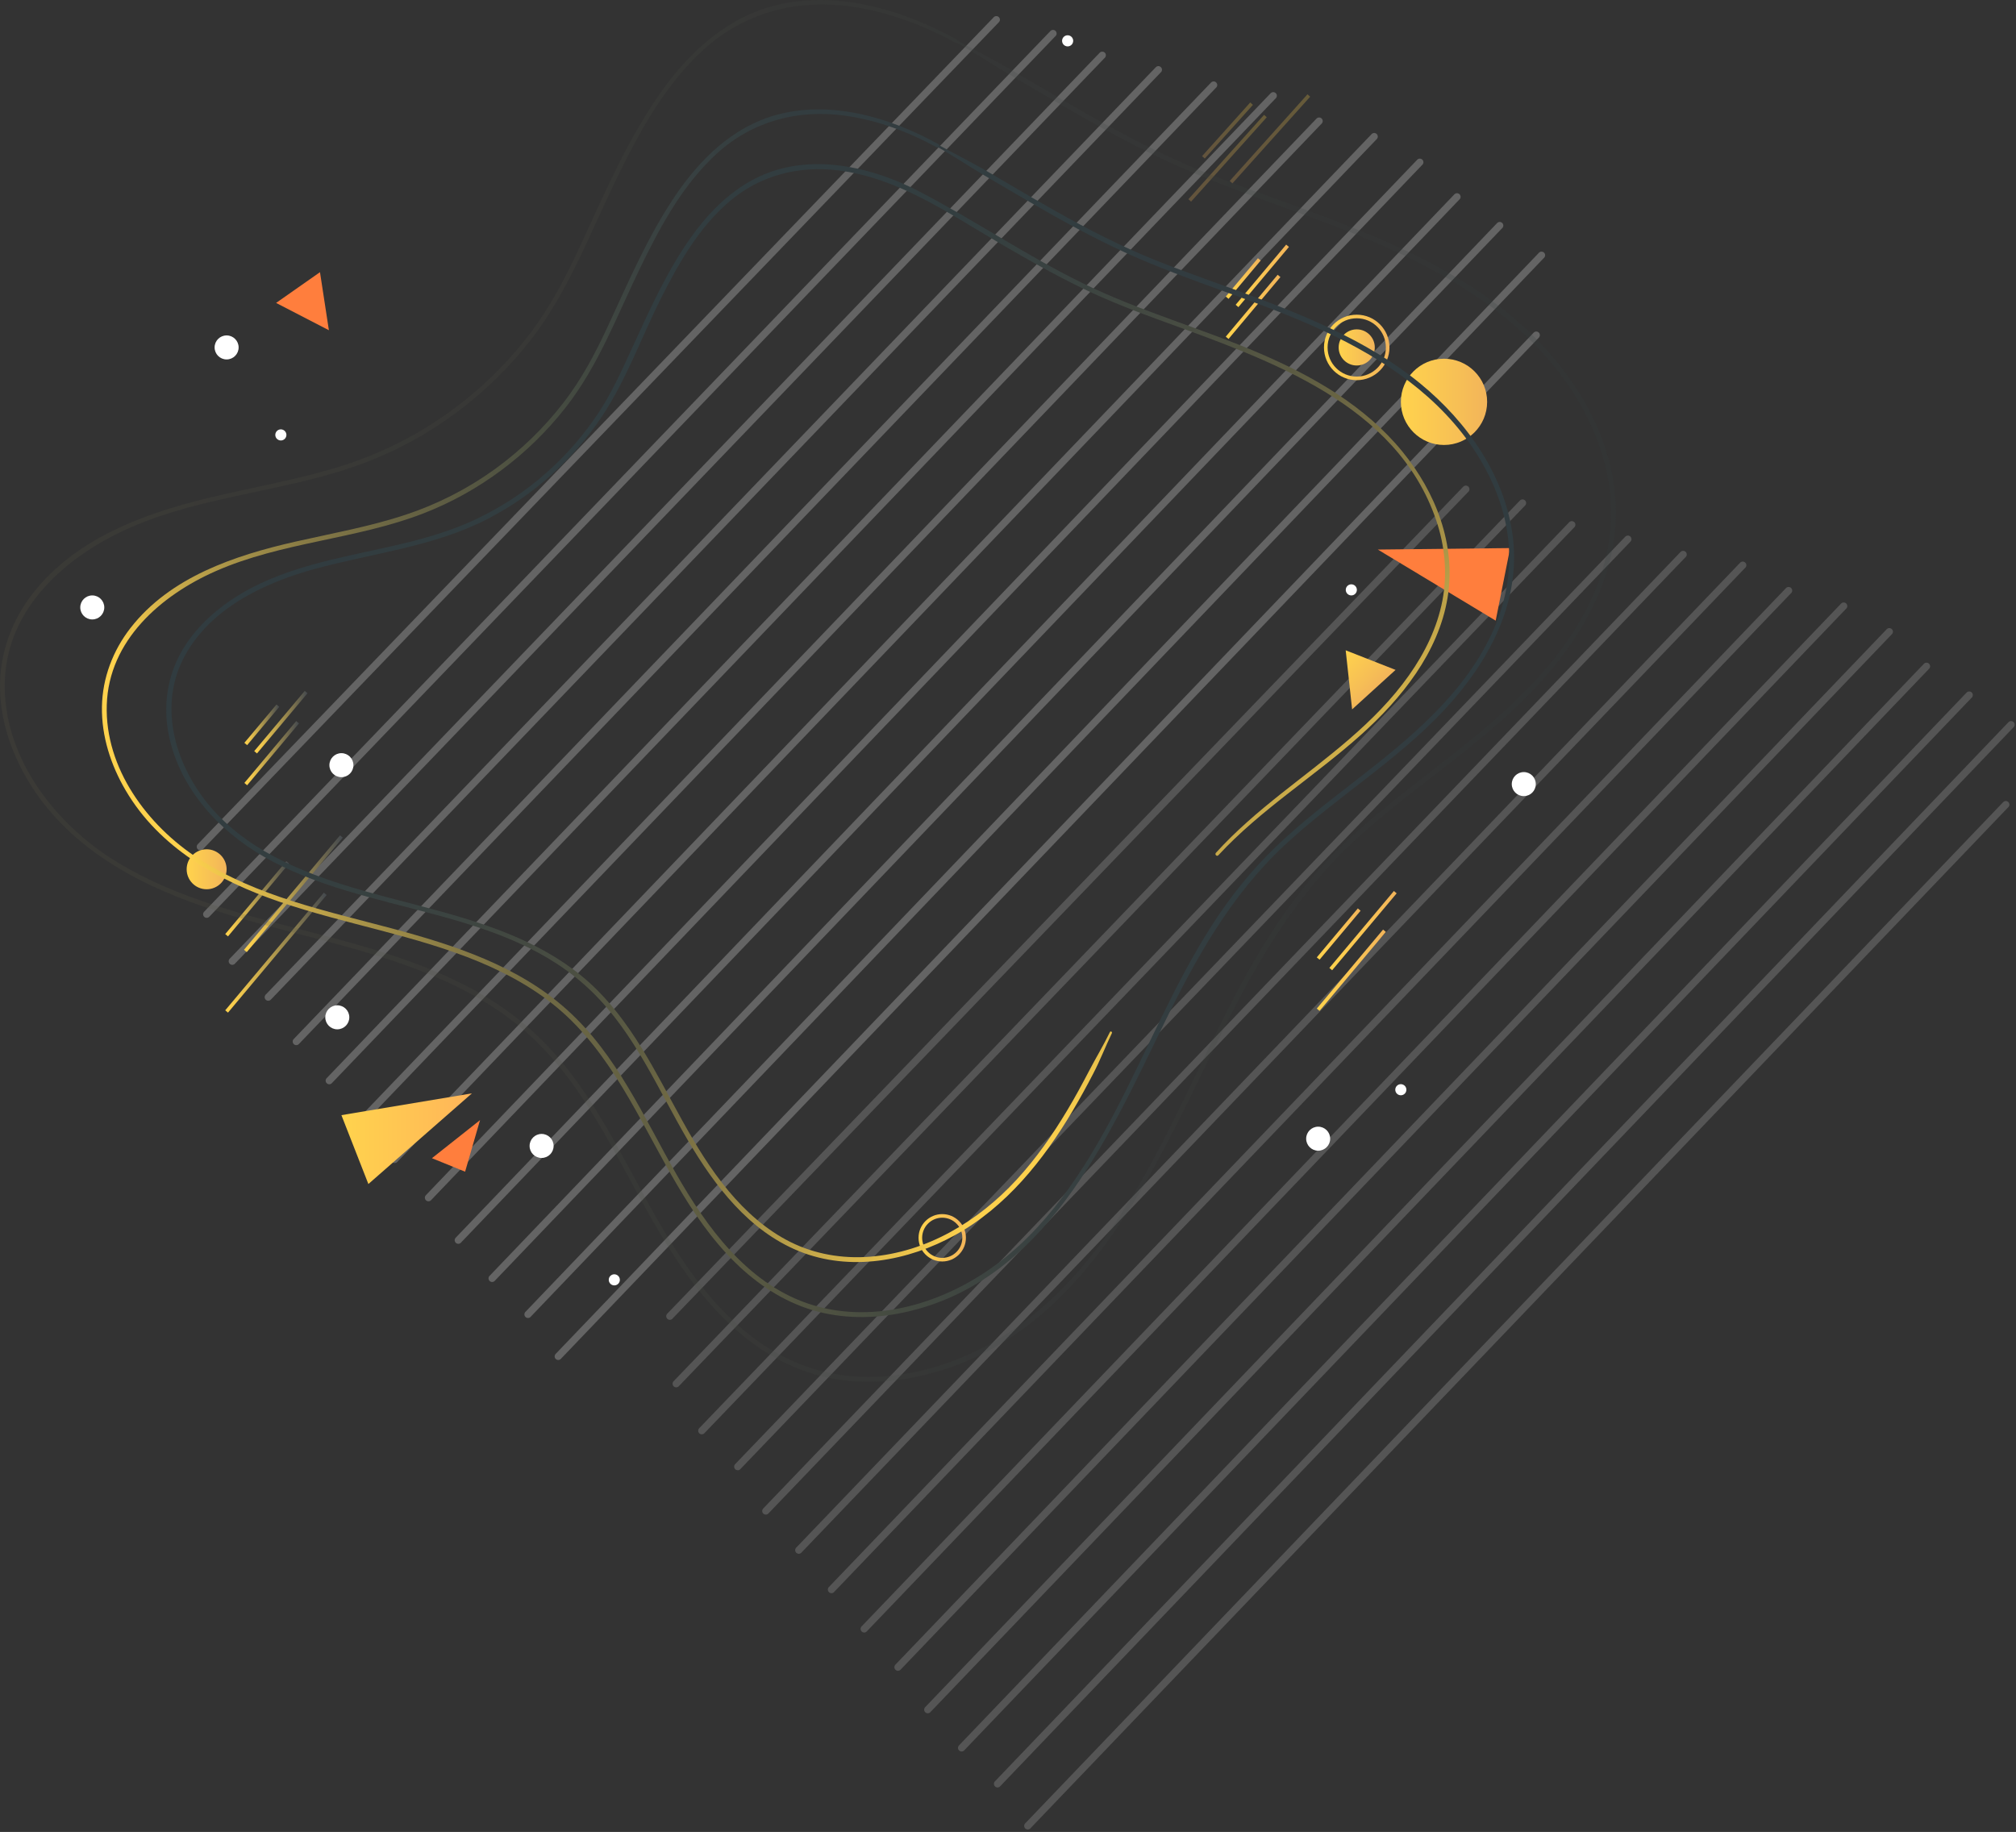 <svg width="559" height="508" viewBox="0 0 559 508" fill="none" xmlns="http://www.w3.org/2000/svg">
<rect x="0" y="0" width="559" height="508" fill="#333333" stroke="none"/>
<path d="M171.876 354.903C171.876 355.753 171.186 356.443 170.336 356.443C169.486 356.443 168.796 355.753 168.796 354.903C168.796 354.053 169.486 353.363 170.336 353.363C171.186 353.373 171.876 354.053 171.876 354.903Z" fill="white"/>
<path d="M296.036 12.863C296.887 12.863 297.576 12.174 297.576 11.323C297.576 10.473 296.887 9.783 296.036 9.783C295.186 9.783 294.496 10.473 294.496 11.323C294.496 12.174 295.186 12.863 296.036 12.863Z" fill="white"/>
<g opacity="0.7">
<path opacity="0.7" d="M55.546 234.803L276.426 5.293" stroke="#969696" stroke-width="2" stroke-miterlimit="10" stroke-linecap="round" stroke-linejoin="round" stroke-dasharray="0.3 0.3"/>
<path opacity="0.7" d="M57.316 253.523L292.076 9.193" stroke="#969696" stroke-width="2" stroke-miterlimit="10" stroke-linecap="round" stroke-linejoin="round" stroke-dasharray="0.3 0.3"/>
<path opacity="0.7" d="M64.406 266.554L305.816 15.133" stroke="#969696" stroke-width="2" stroke-miterlimit="10" stroke-linecap="round" stroke-linejoin="round" stroke-dasharray="0.3 0.3"/>
<path opacity="0.7" d="M74.386 276.513L321.196 19.334" stroke="#969696" stroke-width="2" stroke-miterlimit="10" stroke-linecap="round" stroke-linejoin="round" stroke-dasharray="0.3 0.3"/>
<path opacity="0.7" d="M82.156 288.824L336.706 23.384" stroke="#969696" stroke-width="2" stroke-miterlimit="10" stroke-linecap="round" stroke-linejoin="round" stroke-dasharray="0.3 0.3"/>
<path opacity="0.7" d="M91.296 299.673L353.166 26.423" stroke="#969696" stroke-width="2" stroke-miterlimit="10" stroke-linecap="round" stroke-linejoin="round" stroke-dasharray="0.3 0.3"/>
<path opacity="0.7" d="M100.366 310.604L365.766 33.574" stroke="#969696" stroke-width="2" stroke-miterlimit="10" stroke-linecap="round" stroke-linejoin="round" stroke-dasharray="0.3 0.3"/>
<path opacity="0.7" d="M109.446 321.513L381.186 37.723" stroke="#969696" stroke-width="2" stroke-miterlimit="10" stroke-linecap="round" stroke-linejoin="round" stroke-dasharray="0.3 0.3"/>
<path opacity="0.7" d="M118.806 332.123L393.726 44.943" stroke="#969696" stroke-width="2" stroke-miterlimit="10" stroke-linecap="round" stroke-linejoin="round" stroke-dasharray="0.3 0.3"/>
<path opacity="0.7" d="M127.076 343.914L404.166 54.404" stroke="#969696" stroke-width="2" stroke-miterlimit="10" stroke-linecap="round" stroke-linejoin="round" stroke-dasharray="0.3 0.3"/>
<path opacity="0.7" d="M136.456 354.504L415.946 62.434" stroke="#969696" stroke-width="2" stroke-miterlimit="10" stroke-linecap="round" stroke-linejoin="round" stroke-dasharray="0.3 0.3"/>
<path opacity="0.7" d="M146.406 364.484L427.556 70.654" stroke="#969696" stroke-width="2" stroke-miterlimit="10" stroke-linecap="round" stroke-linejoin="round" stroke-dasharray="0.3 0.3"/>
<path opacity="0.7" d="M154.796 376.134L426.006 92.904" stroke="#969696" stroke-width="2" stroke-miterlimit="10" stroke-linecap="round" stroke-linejoin="round" stroke-dasharray="0.3 0.3"/>
</g>
<g opacity="0.7">
<g opacity="0.7">
<path opacity="0.7" d="M185.726 364.993L406.616 135.483" stroke="#969696" stroke-width="2" stroke-miterlimit="10" stroke-linecap="round" stroke-linejoin="round" stroke-dasharray="0.3 0.3"/>
<path opacity="0.7" d="M187.496 383.713L422.266 139.383" stroke="#969696" stroke-width="2" stroke-miterlimit="10" stroke-linecap="round" stroke-linejoin="round" stroke-dasharray="0.3 0.3"/>
<path opacity="0.7" d="M194.596 396.743L436.006 145.323" stroke="#969696" stroke-width="2" stroke-miterlimit="10" stroke-linecap="round" stroke-linejoin="round" stroke-dasharray="0.3 0.3"/>
<path opacity="0.7" d="M204.566 406.703L451.376 149.513" stroke="#969696" stroke-width="2" stroke-miterlimit="10" stroke-linecap="round" stroke-linejoin="round" stroke-dasharray="0.3 0.3"/>
<path opacity="0.7" d="M212.346 419.003L466.886 153.563" stroke="#969696" stroke-width="2" stroke-miterlimit="10" stroke-linecap="round" stroke-linejoin="round" stroke-dasharray="0.3 0.3"/>
<path opacity="0.7" d="M221.486 429.863L483.346 156.604" stroke="#969696" stroke-width="2" stroke-miterlimit="10" stroke-linecap="round" stroke-linejoin="round" stroke-dasharray="0.3 0.3"/>
<path opacity="0.7" d="M230.546 440.793L495.946 163.763" stroke="#969696" stroke-width="2" stroke-miterlimit="10" stroke-linecap="round" stroke-linejoin="round" stroke-dasharray="0.3 0.3"/>
<path opacity="0.7" d="M239.626 451.703L511.366 167.913" stroke="#969696" stroke-width="2" stroke-miterlimit="10" stroke-linecap="round" stroke-linejoin="round" stroke-dasharray="0.3 0.3"/>
<path opacity="0.7" d="M248.996 462.313L523.906 175.133" stroke="#969696" stroke-width="2" stroke-miterlimit="10" stroke-linecap="round" stroke-linejoin="round" stroke-dasharray="0.3 0.3"/>
<path opacity="0.7" d="M257.256 474.094L534.356 184.583" stroke="#969696" stroke-width="2" stroke-miterlimit="10" stroke-linecap="round" stroke-linejoin="round" stroke-dasharray="0.3 0.3"/>
<path opacity="0.7" d="M266.636 484.694L546.136 192.624" stroke="#969696" stroke-width="2" stroke-miterlimit="10" stroke-linecap="round" stroke-linejoin="round" stroke-dasharray="0.3 0.3"/>
<path opacity="0.7" d="M276.596 494.664L557.736 200.844" stroke="#969696" stroke-width="2" stroke-miterlimit="10" stroke-linecap="round" stroke-linejoin="round" stroke-dasharray="0.3 0.3"/>
<path opacity="0.7" d="M284.986 506.323L556.196 223.094" stroke="#969696" stroke-width="2" stroke-miterlimit="10" stroke-linecap="round" stroke-linejoin="round" stroke-dasharray="0.3 0.3"/>
</g>
</g>
<path d="M376.196 101.353C378.963 101.353 381.206 99.111 381.206 96.344C381.206 93.577 378.963 91.334 376.196 91.334C373.429 91.334 371.186 93.577 371.186 96.344C371.186 99.111 373.429 101.353 376.196 101.353Z" fill="url(#paint0_linear_40_81)"/>
<path d="M376.196 104.923C380.934 104.923 384.776 101.082 384.776 96.343C384.776 91.605 380.934 87.763 376.196 87.763C371.457 87.763 367.616 91.605 367.616 96.343C367.616 101.082 371.457 104.923 376.196 104.923Z" stroke="url(#paint1_linear_40_81)" stroke-miterlimit="10"/>
<path d="M267.336 343.243C267.336 346.593 264.616 349.313 261.266 349.313C257.916 349.313 255.196 346.593 255.196 343.243C255.196 339.893 257.916 337.173 261.266 337.173C264.616 337.173 267.336 339.883 267.336 343.243Z" stroke="url(#paint2_linear_40_81)" stroke-miterlimit="10"/>
<path d="M400.396 123.393C407.001 123.393 412.356 118.039 412.356 111.433C412.356 104.828 407.001 99.473 400.396 99.473C393.791 99.473 388.436 104.828 388.436 111.433C388.436 118.039 393.791 123.393 400.396 123.393Z" fill="url(#paint3_linear_40_81)"/>
<path d="M62.836 241.053C62.836 244.113 60.356 246.593 57.296 246.593C54.236 246.593 51.756 244.113 51.756 241.053C51.756 237.993 54.236 235.513 57.296 235.513C60.356 235.513 62.836 237.993 62.836 241.053Z" fill="url(#paint4_linear_40_81)"/>
<path d="M340.266 82.553L349.186 71.923" stroke="url(#paint5_linear_40_81)" stroke-miterlimit="10"/>
<path d="M343.006 84.843L357.016 68.153" stroke="url(#paint6_linear_40_81)" stroke-miterlimit="10"/>
<path d="M340.266 93.673L354.656 76.513" stroke="url(#paint7_linear_40_81)" stroke-miterlimit="10"/>
<path d="M68.146 206.313L77.056 195.683" stroke="url(#paint8_linear_40_81)" stroke-miterlimit="10"/>
<path d="M70.876 208.613L84.886 191.913" stroke="url(#paint9_linear_40_81)" stroke-miterlimit="10"/>
<path d="M68.146 217.433L82.526 200.273" stroke="url(#paint10_linear_40_81)" stroke-miterlimit="10"/>
<path d="M365.506 265.803L376.886 252.223" stroke="url(#paint11_linear_40_81)" stroke-miterlimit="10"/>
<path d="M368.996 268.733L386.886 247.403" stroke="url(#paint12_linear_40_81)" stroke-miterlimit="10"/>
<path d="M365.506 280.003L383.886 258.093" stroke="url(#paint13_linear_40_81)" stroke-miterlimit="10"/>
<g opacity="0.5">
<path opacity="0.5" d="M347.046 28.743L333.686 43.633" stroke="url(#paint14_linear_40_81)" stroke-miterlimit="10"/>
<path opacity="0.5" d="M350.876 32.183L329.896 55.573" stroke="url(#paint15_linear_40_81)" stroke-miterlimit="10"/>
<path opacity="0.5" d="M362.916 26.483L341.356 50.513" stroke="url(#paint16_linear_40_81)" stroke-miterlimit="10"/>
</g>
<path d="M62.836 259.343L79.786 239.133" stroke="url(#paint17_linear_40_81)" stroke-miterlimit="10"/>
<path d="M68.036 263.703L94.666 231.963" stroke="url(#paint18_linear_40_81)" stroke-miterlimit="10"/>
<path d="M62.836 280.483L90.186 247.863" stroke="url(#paint19_linear_40_81)" stroke-miterlimit="10"/>
<path d="M94.666 215.513C96.505 215.513 97.996 214.023 97.996 212.183C97.996 210.344 96.505 208.854 94.666 208.854C92.827 208.854 91.336 210.344 91.336 212.183C91.336 214.023 92.827 215.513 94.666 215.513Z" fill="white"/>
<path d="M96.856 282.103C96.856 283.943 95.366 285.433 93.526 285.433C91.686 285.433 90.196 283.943 90.196 282.103C90.196 280.263 91.686 278.773 93.526 278.773C95.366 278.773 96.856 280.263 96.856 282.103Z" fill="white"/>
<path d="M79.416 120.603C79.416 121.453 78.726 122.143 77.876 122.143C77.026 122.143 76.336 121.453 76.336 120.603C76.336 119.753 77.026 119.063 77.876 119.063C78.726 119.073 79.416 119.753 79.416 120.603Z" fill="white"/>
<path d="M374.696 165.113C375.546 165.113 376.236 164.424 376.236 163.573C376.236 162.723 375.546 162.033 374.696 162.033C373.845 162.033 373.156 162.723 373.156 163.573C373.156 164.424 373.845 165.113 374.696 165.113Z" fill="white"/>
<path d="M389.966 302.183C389.966 303.033 389.276 303.723 388.426 303.723C387.576 303.723 386.886 303.033 386.886 302.183C386.886 301.333 387.576 300.643 388.426 300.643C389.276 300.653 389.966 301.333 389.966 302.183Z" fill="white"/>
<path d="M62.836 99.673C64.675 99.673 66.166 98.183 66.166 96.343C66.166 94.504 64.675 93.013 62.836 93.013C60.997 93.013 59.506 94.504 59.506 96.343C59.506 98.183 60.997 99.673 62.836 99.673Z" fill="white"/>
<path d="M153.506 317.773C153.506 319.613 152.016 321.103 150.176 321.103C148.336 321.103 146.846 319.613 146.846 317.773C146.846 315.933 148.336 314.443 150.176 314.443C152.016 314.443 153.506 315.933 153.506 317.773Z" fill="white"/>
<path d="M368.836 315.763C368.836 317.603 367.346 319.093 365.506 319.093C363.666 319.093 362.176 317.603 362.176 315.763C362.176 313.923 363.666 312.433 365.506 312.433C367.346 312.433 368.836 313.923 368.836 315.763Z" fill="white"/>
<path d="M425.846 217.433C425.846 219.273 424.356 220.763 422.516 220.763C420.676 220.763 419.186 219.273 419.186 217.433C419.186 215.593 420.676 214.103 422.516 214.103C424.356 214.093 425.846 215.593 425.846 217.433Z" fill="white"/>
<path d="M25.586 171.773C27.425 171.773 28.916 170.282 28.916 168.443C28.916 166.604 27.425 165.113 25.586 165.113C23.747 165.113 22.256 166.604 22.256 168.443C22.256 170.282 23.747 171.773 25.586 171.773Z" fill="white"/>
<path d="M119.766 321.173L128.966 324.913L133.106 310.613L119.766 321.173Z" fill="#FF7E3D"/>
<path d="M94.666 309.233L102.146 328.333L130.856 303.193L94.666 309.233Z" fill="url(#paint20_linear_40_81)"/>
<path d="M418.736 151.983L414.726 172.103L382.046 152.393L418.736 151.983Z" fill="#FF7E3D"/>
<path d="M88.726 75.473L76.556 84.003L91.196 91.573L88.726 75.473Z" fill="#FF7E3D"/>
<path d="M386.966 185.763L373.136 180.333L374.916 196.714L386.966 185.763Z" fill="url(#paint21_linear_40_81)"/>
<path d="M260.236 40.003C246.786 32.523 230.126 27.603 214.846 31.983C202.986 35.383 194.036 44.243 187.276 54.223C179.666 65.453 174.306 78.043 168.626 90.313C165.146 97.823 161.356 105.043 156.276 111.623C150.816 118.703 144.316 124.983 137.066 130.203C129.566 135.593 121.306 139.803 112.546 142.713C102.556 146.033 92.176 147.873 81.926 150.193C65.076 154.023 47.206 159.973 36.176 174.153C31.296 180.423 28.396 188.023 28.266 195.993C28.126 204.173 30.746 212.233 34.876 219.233C44.246 235.143 60.536 244.243 77.536 250.073C95.736 256.313 114.946 259.283 132.766 266.683C141.666 270.383 150.186 275.233 157.246 281.863C164.246 288.443 169.656 296.453 174.466 304.713C183.536 320.313 190.836 337.323 203.906 350.153C209.936 356.073 217.146 360.863 225.286 363.303C233.466 365.743 242.206 365.743 250.516 363.973C289.566 355.643 306.946 316.293 322.686 283.983C331.486 265.923 341.246 248.343 356.076 234.493C370.396 221.123 387.486 210.923 400.836 196.483C412.696 183.663 421.616 167.243 419.526 149.273C417.536 132.193 406.906 117.083 393.866 106.393C378.846 94.083 360.266 86.883 342.226 80.263C332.546 76.713 322.746 73.403 313.346 69.143C304.066 64.933 295.146 60.003 286.336 54.903C282.126 52.463 277.946 49.983 273.746 47.523C269.286 44.913 264.656 42.653 260.146 40.143C259.796 39.943 259.476 40.483 259.826 40.683C264.326 43.183 268.606 46.093 273.046 48.703C277.246 51.163 281.426 53.643 285.636 56.083C294.246 61.073 302.966 65.893 312.016 70.033C329.966 78.253 349.146 83.403 367.046 91.763C383.736 99.553 399.436 110.013 409.456 125.833C414.056 133.093 417.336 141.293 418.236 149.873C419.176 158.823 417.376 167.773 413.556 175.883C405.556 192.873 390.646 204.993 376.136 216.263C368.436 222.243 360.656 228.173 353.626 234.943C346.826 241.483 340.976 248.873 335.896 256.813C325.536 273.003 318.286 290.883 309.396 307.873C300.716 324.453 290.096 341.053 274.476 351.913C260.046 361.943 241.036 367.323 223.926 361.443C207.086 355.653 195.956 340.323 187.476 325.483C178.476 309.723 170.996 292.433 157.266 280.053C143.706 267.833 125.876 262.053 108.576 257.433C90.296 252.553 71.206 248.553 55.086 238.133C40.866 228.943 29.046 213.043 29.606 195.453C30.166 177.633 44.566 165.103 59.806 158.383C78.096 150.313 98.616 149.603 117.216 142.443C132.796 136.443 146.606 126.103 156.876 112.963C165.996 101.303 171.136 87.413 177.546 74.213C183.076 62.823 189.346 51.143 198.836 42.523C208.636 33.613 221.216 30.253 234.256 32.073C243.246 33.323 251.796 36.523 259.746 40.853C260.286 41.123 260.766 40.303 260.236 40.003Z" fill="url(#paint22_linear_40_81)"/>
<g opacity="0.425">
<path opacity="0.425" d="M265.436 11.043C250.056 2.493 230.996 -3.127 213.526 1.893C199.976 5.783 189.746 15.913 182.026 27.313C173.316 40.173 167.186 54.583 160.676 68.623C156.686 77.233 152.346 85.493 146.536 93.033C140.286 101.143 132.836 108.353 124.516 114.323C115.926 120.503 106.456 125.323 96.426 128.653C84.996 132.453 73.106 134.553 61.376 137.223C42.106 141.603 21.656 148.403 9.036 164.623C3.466 171.783 0.166 180.463 0.006 189.563C-0.154 198.913 2.846 208.113 7.556 216.113C18.266 234.303 36.896 244.713 56.336 251.373C77.176 258.513 99.166 261.913 119.566 270.383C129.776 274.623 139.546 280.183 147.636 287.783C155.656 295.313 161.856 304.493 167.366 313.963C177.736 331.813 186.096 351.283 201.056 365.963C207.946 372.733 216.176 378.203 225.486 380.993C234.836 383.783 244.816 383.783 254.316 381.763C298.986 372.233 318.866 327.203 336.876 290.233C346.956 269.553 358.126 249.413 375.126 233.553C391.526 218.253 411.086 206.573 426.366 190.043C439.926 175.383 450.126 156.613 447.726 136.063C445.446 116.543 433.286 99.263 418.376 87.043C401.196 72.963 379.936 64.723 359.306 57.153C348.216 53.083 336.986 49.293 326.216 44.413C315.596 39.593 305.376 33.953 295.296 28.103C290.476 25.313 285.686 22.473 280.886 19.653C275.786 16.663 270.506 14.033 265.346 11.163C264.996 10.963 264.676 11.503 265.026 11.703C270.176 14.563 275.106 17.853 280.196 20.833C284.996 23.653 289.796 26.483 294.606 29.283C304.456 34.993 314.436 40.513 324.796 45.253C345.346 54.663 367.306 60.553 387.796 70.123C406.916 79.053 424.896 91.033 436.386 109.153C441.656 117.473 445.416 126.883 446.446 136.723C447.526 146.993 445.456 157.243 441.066 166.553C431.896 186.013 414.826 199.893 398.216 212.803C389.396 219.653 380.496 226.433 372.446 234.183C364.666 241.663 357.976 250.123 352.166 259.203C340.306 277.743 332.006 298.213 321.826 317.663C311.876 336.663 299.716 355.673 281.816 368.113C265.276 379.603 243.476 385.773 223.866 379.023C204.566 372.383 191.796 354.823 182.076 337.803C171.776 319.773 163.216 299.983 147.506 285.813C131.996 271.833 111.596 265.223 91.806 259.943C70.876 254.353 49.006 249.763 30.556 237.843C14.256 227.313 0.706 209.073 1.336 188.903C1.976 168.473 18.486 154.093 35.956 146.383C56.896 137.143 80.406 136.333 101.706 128.123C119.516 121.263 135.316 109.423 147.066 94.403C157.506 81.053 163.386 65.163 170.716 50.063C177.056 37.013 184.236 23.643 195.106 13.763C206.356 3.543 220.776 -0.307 235.746 1.793C246.046 3.233 255.836 6.893 264.936 11.863C265.496 12.153 265.976 11.333 265.436 11.043Z" fill="url(#paint23_linear_40_81)"/>
</g>
<path d="M337.816 237.173C349.596 224.443 364.496 215.303 377.356 203.783C388.566 193.743 398.866 180.983 401.386 165.733C403.806 151.013 398.086 136.533 388.856 125.223C378.576 112.623 364.266 104.443 349.526 98.083C333.416 91.133 316.406 86.403 300.606 78.723C284.866 71.063 270.406 61.143 254.896 53.093C243.146 46.993 228.716 43.263 215.646 47.033C205.586 49.933 197.786 57.173 191.806 65.513C184.976 75.033 180.166 85.853 175.296 96.443C172.506 102.523 169.776 108.623 166.106 114.243C161.996 120.523 157.026 126.233 151.396 131.193C145.626 136.283 139.146 140.563 132.206 143.873C124.216 147.683 115.626 149.913 107.016 151.823C91.356 155.293 75.036 158.093 61.886 167.953C56.356 172.103 51.576 177.383 48.786 183.773C45.996 190.153 45.436 197.223 46.846 204.023C49.876 218.603 60.576 230.343 73.206 237.583C101.746 253.953 139.646 251.143 164.166 275.043C176.066 286.643 182.516 302.263 190.816 316.353C198.186 328.873 207.676 341.323 221.546 346.953C235.696 352.703 251.816 349.703 264.846 342.483C278.936 334.683 289.256 321.803 297.356 308.163C299.396 304.723 301.316 301.223 303.156 297.673C305.056 294.023 306.516 290.203 308.306 286.503C308.476 286.143 307.946 285.823 307.766 286.183C305.996 289.853 303.856 293.363 301.976 296.973C300.086 300.603 298.126 304.203 296.026 307.723C291.896 314.653 287.266 321.303 281.786 327.233C271.216 338.673 256.966 347.273 241.176 348.493C233.586 349.083 225.926 347.793 219.096 344.373C212.426 341.033 206.806 335.983 202.046 330.293C192.016 318.303 186.016 303.723 177.856 290.513C173.796 283.943 169.156 277.663 163.406 272.473C157.626 267.253 150.856 263.253 143.756 260.123C129.166 253.683 113.416 250.783 98.196 246.253C83.036 241.743 67.626 235.293 57.456 222.653C48.246 211.203 43.876 195.243 51.316 181.733C58.536 168.623 73.206 161.643 87.046 157.833C103.236 153.373 120.206 151.683 135.306 143.853C148.046 137.253 159.056 127.343 166.976 115.383C173.736 105.183 177.906 93.403 183.386 82.503C188.226 72.893 193.816 63.153 202.056 56.033C210.596 48.653 221.386 45.863 232.516 47.263C249.126 49.343 263.166 59.253 277.276 67.493C284.706 71.833 292.196 76.093 299.946 79.853C307.416 83.483 315.116 86.433 322.916 89.263C351.936 99.833 387.336 112.043 398.256 144.343C400.666 151.463 401.376 159.083 399.966 166.483C398.526 174.023 395.096 181.023 390.686 187.263C381.266 200.623 367.826 210.083 355.186 220.123C348.816 225.183 342.616 230.463 337.146 236.493C336.736 236.953 337.406 237.623 337.816 237.173Z" fill="url(#paint24_linear_40_81)"/>
<defs>
<linearGradient id="paint0_linear_40_81" x1="371.19" y1="96.347" x2="381.2" y2="96.347" gradientUnits="userSpaceOnUse">
<stop offset="0.028" stop-color="#FFD24D"/>
<stop offset="0.715" stop-color="#F6BE56"/>
<stop offset="1" stop-color="#F2B45A"/>
</linearGradient>
<linearGradient id="paint1_linear_40_81" x1="367.112" y1="96.347" x2="385.278" y2="96.347" gradientUnits="userSpaceOnUse">
<stop offset="0.028" stop-color="#FFD24D"/>
<stop offset="0.715" stop-color="#F6BE56"/>
<stop offset="1" stop-color="#F2B45A"/>
</linearGradient>
<linearGradient id="paint2_linear_40_81" x1="254.693" y1="343.24" x2="267.831" y2="343.24" gradientUnits="userSpaceOnUse">
<stop offset="0.028" stop-color="#FFD24D"/>
<stop offset="0.715" stop-color="#F6BE56"/>
<stop offset="1" stop-color="#F2B45A"/>
</linearGradient>
<linearGradient id="paint3_linear_40_81" x1="388.431" y1="111.438" x2="412.358" y2="111.438" gradientUnits="userSpaceOnUse">
<stop offset="0.028" stop-color="#FFD24D"/>
<stop offset="0.715" stop-color="#F6BE56"/>
<stop offset="1" stop-color="#F2B45A"/>
</linearGradient>
<linearGradient id="paint4_linear_40_81" x1="51.764" y1="241.05" x2="62.835" y2="241.05" gradientUnits="userSpaceOnUse">
<stop offset="0.028" stop-color="#FFD24D"/>
<stop offset="0.715" stop-color="#F6BE56"/>
<stop offset="1" stop-color="#F2B45A"/>
</linearGradient>
<linearGradient id="paint5_linear_40_81" x1="339.49" y1="77.696" x2="349.965" y2="76.778" gradientUnits="userSpaceOnUse">
<stop offset="0.028" stop-color="#FFD24D"/>
<stop offset="0.715" stop-color="#F6BE56"/>
<stop offset="1" stop-color="#F2B45A"/>
</linearGradient>
<linearGradient id="paint6_linear_40_81" x1="341.983" y1="77.202" x2="358.038" y2="75.795" gradientUnits="userSpaceOnUse">
<stop offset="0.028" stop-color="#FFD24D"/>
<stop offset="0.715" stop-color="#F6BE56"/>
<stop offset="1" stop-color="#F2B45A"/>
</linearGradient>
<linearGradient id="paint7_linear_40_81" x1="339.227" y1="85.814" x2="355.703" y2="84.37" gradientUnits="userSpaceOnUse">
<stop offset="0.028" stop-color="#FFD24D"/>
<stop offset="0.715" stop-color="#F6BE56"/>
<stop offset="1" stop-color="#F2B45A"/>
</linearGradient>
<linearGradient id="paint8_linear_40_81" x1="67.758" y1="200.999" x2="77.439" y2="200.999" gradientUnits="userSpaceOnUse">
<stop offset="0.028" stop-color="#FFD24D"/>
<stop offset="0.167" stop-color="#EBC34D"/>
<stop offset="0.454" stop-color="#B69D4D"/>
<stop offset="0.86" stop-color="#625F4E"/>
<stop offset="1" stop-color="#44494E"/>
</linearGradient>
<linearGradient id="paint9_linear_40_81" x1="70.496" y1="200.26" x2="85.267" y2="200.26" gradientUnits="userSpaceOnUse">
<stop offset="0.028" stop-color="#FFD24D"/>
<stop offset="0.167" stop-color="#EBC34D"/>
<stop offset="0.454" stop-color="#B69D4D"/>
<stop offset="0.86" stop-color="#625F4E"/>
<stop offset="1" stop-color="#44494E"/>
</linearGradient>
<linearGradient id="paint10_linear_40_81" x1="67.758" y1="208.854" x2="82.914" y2="208.854" gradientUnits="userSpaceOnUse">
<stop offset="0.028" stop-color="#FFD24D"/>
<stop offset="0.167" stop-color="#EBC34D"/>
<stop offset="0.454" stop-color="#B69D4D"/>
<stop offset="0.86" stop-color="#625F4E"/>
<stop offset="1" stop-color="#44494E"/>
</linearGradient>
<linearGradient id="paint11_linear_40_81" x1="364.602" y1="259.592" x2="377.788" y2="258.436" gradientUnits="userSpaceOnUse">
<stop offset="0.028" stop-color="#FFD24D"/>
<stop offset="0.715" stop-color="#F6BE56"/>
<stop offset="1" stop-color="#F2B45A"/>
</linearGradient>
<linearGradient id="paint12_linear_40_81" x1="367.787" y1="258.961" x2="388.1" y2="257.18" gradientUnits="userSpaceOnUse">
<stop offset="0.028" stop-color="#FFD24D"/>
<stop offset="0.715" stop-color="#F6BE56"/>
<stop offset="1" stop-color="#F2B45A"/>
</linearGradient>
<linearGradient id="paint13_linear_40_81" x1="364.267" y1="269.962" x2="385.118" y2="268.135" gradientUnits="userSpaceOnUse">
<stop offset="0.028" stop-color="#FFD24D"/>
<stop offset="0.715" stop-color="#F6BE56"/>
<stop offset="1" stop-color="#F2B45A"/>
</linearGradient>
<linearGradient id="paint14_linear_40_81" x1="339.964" y1="28.777" x2="340.767" y2="43.606" gradientUnits="userSpaceOnUse">
<stop offset="0.028" stop-color="#FFD24D"/>
<stop offset="0.715" stop-color="#F6BE56"/>
<stop offset="1" stop-color="#F2B45A"/>
</linearGradient>
<linearGradient id="paint15_linear_40_81" x1="339.765" y1="32.436" x2="341.006" y2="55.33" gradientUnits="userSpaceOnUse">
<stop offset="0.028" stop-color="#FFD24D"/>
<stop offset="0.715" stop-color="#F6BE56"/>
<stop offset="1" stop-color="#F2B45A"/>
</linearGradient>
<linearGradient id="paint16_linear_40_81" x1="351.5" y1="26.75" x2="352.773" y2="50.252" gradientUnits="userSpaceOnUse">
<stop offset="0.028" stop-color="#FFD24D"/>
<stop offset="0.715" stop-color="#F6BE56"/>
<stop offset="1" stop-color="#F2B45A"/>
</linearGradient>
<linearGradient id="paint17_linear_40_81" x1="61.669" y1="250.083" x2="80.949" y2="248.394" gradientUnits="userSpaceOnUse">
<stop offset="0.028" stop-color="#FFD24D"/>
<stop offset="0.167" stop-color="#EBC34D"/>
<stop offset="0.454" stop-color="#B69D4D"/>
<stop offset="0.86" stop-color="#625F4E"/>
<stop offset="1" stop-color="#44494E"/>
</linearGradient>
<linearGradient id="paint18_linear_40_81" x1="66.408" y1="249.144" x2="96.296" y2="246.525" gradientUnits="userSpaceOnUse">
<stop offset="0.028" stop-color="#FFD24D"/>
<stop offset="0.167" stop-color="#EBC34D"/>
<stop offset="0.454" stop-color="#B69D4D"/>
<stop offset="0.86" stop-color="#625F4E"/>
<stop offset="1" stop-color="#44494E"/>
</linearGradient>
<linearGradient id="paint19_linear_40_81" x1="61.169" y1="265.517" x2="91.856" y2="262.828" gradientUnits="userSpaceOnUse">
<stop offset="0.028" stop-color="#FFD24D"/>
<stop offset="0.167" stop-color="#EBC34D"/>
<stop offset="0.454" stop-color="#B69D4D"/>
<stop offset="0.86" stop-color="#625F4E"/>
<stop offset="1" stop-color="#44494E"/>
</linearGradient>
<linearGradient id="paint20_linear_40_81" x1="94.665" y1="315.764" x2="130.856" y2="315.764" gradientUnits="userSpaceOnUse">
<stop offset="0.028" stop-color="#FFD24D"/>
<stop offset="0.715" stop-color="#FFBE56"/>
<stop offset="1" stop-color="#FFB45A"/>
</linearGradient>
<linearGradient id="paint21_linear_40_81" x1="371.449" y1="182.082" x2="381.328" y2="191.609" gradientUnits="userSpaceOnUse">
<stop offset="0.028" stop-color="#FFD24D"/>
<stop offset="0.715" stop-color="#F6BE56"/>
<stop offset="1" stop-color="#F2B45A"/>
</linearGradient>
<linearGradient id="paint22_linear_40_81" x1="50.454" y1="264.607" x2="414.74" y2="132.018" gradientUnits="userSpaceOnUse">
<stop offset="0.028" stop-color="#FFD24D"/>
<stop offset="0.036" stop-color="#F7CC4C"/>
<stop offset="0.08" stop-color="#CEAE4A"/>
<stop offset="0.129" stop-color="#A89348"/>
<stop offset="0.183" stop-color="#887B45"/>
<stop offset="0.243" stop-color="#6C6744"/>
<stop offset="0.31" stop-color="#565742"/>
<stop offset="0.388" stop-color="#454B41"/>
<stop offset="0.486" stop-color="#3A4241"/>
<stop offset="0.622" stop-color="#333D40"/>
<stop offset="1" stop-color="#313C40"/>
</linearGradient>
<linearGradient id="paint23_linear_40_81" x1="0.005" y1="191.601" x2="448.084" y2="191.601" gradientUnits="userSpaceOnUse">
<stop stop-color="#5C5A44"/>
<stop offset="0.61" stop-color="#3F4541"/>
<stop offset="1" stop-color="#313C40"/>
</linearGradient>
<linearGradient id="paint24_linear_40_81" x1="138.716" y1="90.4" x2="329.413" y2="281.098" gradientUnits="userSpaceOnUse">
<stop stop-color="#313C40"/>
<stop offset="0.251" stop-color="#333E40"/>
<stop offset="0.397" stop-color="#3C4441"/>
<stop offset="0.516" stop-color="#4A4E42"/>
<stop offset="0.621" stop-color="#5E5D43"/>
<stop offset="0.716" stop-color="#786F44"/>
<stop offset="0.804" stop-color="#988746"/>
<stop offset="0.887" stop-color="#BDA249"/>
<stop offset="0.964" stop-color="#E8C14C"/>
<stop offset="1" stop-color="#FFD24D"/>
</linearGradient>
</defs>
</svg>
